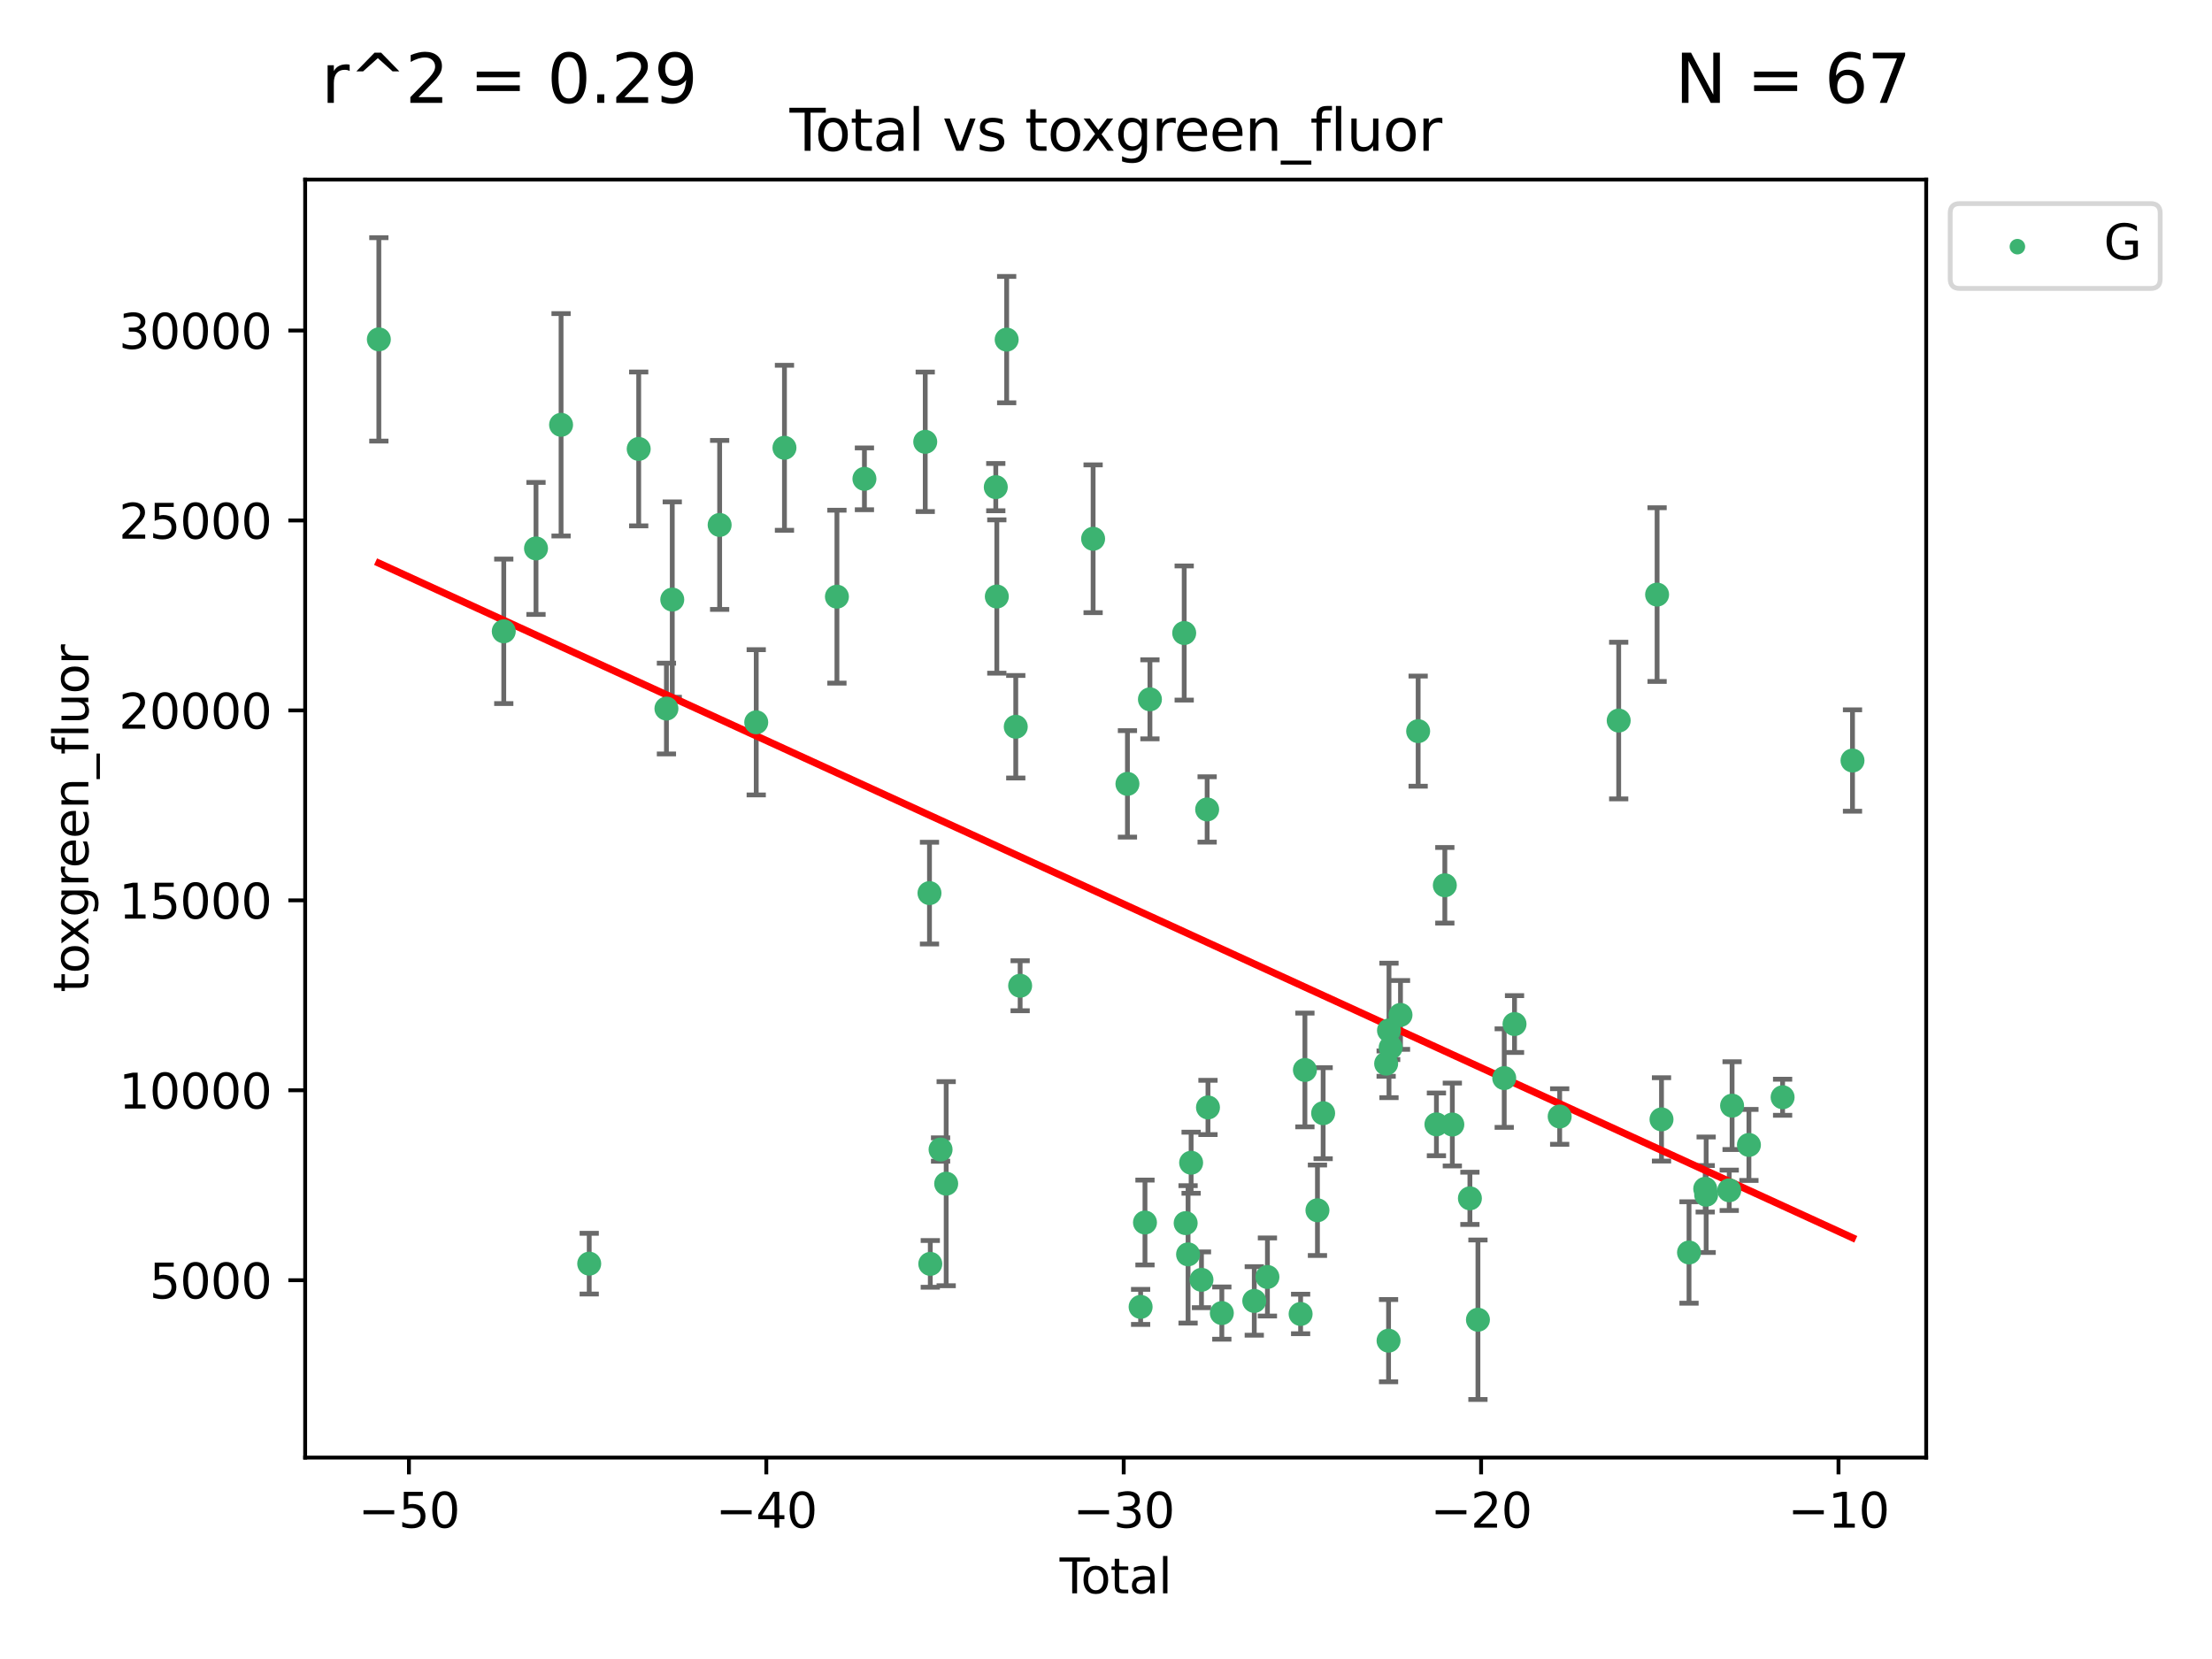 <?xml version="1.0" encoding="utf-8" standalone="no"?>
<!DOCTYPE svg PUBLIC "-//W3C//DTD SVG 1.1//EN"
  "http://www.w3.org/Graphics/SVG/1.1/DTD/svg11.dtd">
<svg xmlns:xlink="http://www.w3.org/1999/xlink" width="460.8pt" height="345.6pt" viewBox="0 0 460.8 345.6" xmlns="http://www.w3.org/2000/svg" version="1.1">
 <defs>
  <style type="text/css">*{stroke-linejoin: round; stroke-linecap: butt}</style>
 </defs>
 <g id="figure_1">
  <g id="patch_1">
   <path d="M 0 345.6 
L 460.8 345.6 
L 460.8 0 
L 0 0 
z
" style="fill: #ffffff"/>
  </g>
  <g id="axes_1">
   <g id="patch_2">
    <path d="M 63.571 303.64 
L 401.26 303.64 
L 401.26 37.411 
L 63.571 37.411 
z
" style="fill: #ffffff"/>
   </g>
   <g id="PathCollection_1">
    <defs>
     <path id="m5da77d4978" d="M 0 1.118 
C 0.297 1.118 0.581 1 0.791 0.791 
C 1 0.581 1.118 0.297 1.118 0 
C 1.118 -0.297 1 -0.581 0.791 -0.791 
C 0.581 -1 0.297 -1.118 0 -1.118 
C -0.297 -1.118 -0.581 -1 -0.791 -0.791 
C -1 -0.581 -1.118 -0.297 -1.118 0 
C -1.118 0.297 -1 0.581 -0.791 0.791 
C -0.581 1 -0.297 1.118 0 1.118 
z
" style="stroke: #3cb371"/>
    </defs>
    <g clip-path="url(#p98b61c3c97)">
     <use xlink:href="#m5da77d4978" x="78.921" y="70.697" style="fill: #3cb371; stroke: #3cb371"/>
     <use xlink:href="#m5da77d4978" x="104.945" y="131.515" style="fill: #3cb371; stroke: #3cb371"/>
     <use xlink:href="#m5da77d4978" x="111.661" y="114.247" style="fill: #3cb371; stroke: #3cb371"/>
     <use xlink:href="#m5da77d4978" x="116.882" y="88.495" style="fill: #3cb371; stroke: #3cb371"/>
     <use xlink:href="#m5da77d4978" x="122.745" y="263.244" style="fill: #3cb371; stroke: #3cb371"/>
     <use xlink:href="#m5da77d4978" x="133.054" y="93.519" style="fill: #3cb371; stroke: #3cb371"/>
     <use xlink:href="#m5da77d4978" x="138.83" y="147.608" style="fill: #3cb371; stroke: #3cb371"/>
     <use xlink:href="#m5da77d4978" x="140.045" y="124.902" style="fill: #3cb371; stroke: #3cb371"/>
     <use xlink:href="#m5da77d4978" x="149.915" y="109.353" style="fill: #3cb371; stroke: #3cb371"/>
     <use xlink:href="#m5da77d4978" x="157.537" y="150.469" style="fill: #3cb371; stroke: #3cb371"/>
     <use xlink:href="#m5da77d4978" x="163.418" y="93.281" style="fill: #3cb371; stroke: #3cb371"/>
     <use xlink:href="#m5da77d4978" x="174.347" y="124.296" style="fill: #3cb371; stroke: #3cb371"/>
     <use xlink:href="#m5da77d4978" x="180.076" y="99.749" style="fill: #3cb371; stroke: #3cb371"/>
     <use xlink:href="#m5da77d4978" x="192.744" y="92.039" style="fill: #3cb371; stroke: #3cb371"/>
     <use xlink:href="#m5da77d4978" x="193.629" y="186.05" style="fill: #3cb371; stroke: #3cb371"/>
     <use xlink:href="#m5da77d4978" x="193.795" y="263.288" style="fill: #3cb371; stroke: #3cb371"/>
     <use xlink:href="#m5da77d4978" x="195.937" y="239.466" style="fill: #3cb371; stroke: #3cb371"/>
     <use xlink:href="#m5da77d4978" x="197.107" y="246.582" style="fill: #3cb371; stroke: #3cb371"/>
     <use xlink:href="#m5da77d4978" x="207.44" y="101.477" style="fill: #3cb371; stroke: #3cb371"/>
     <use xlink:href="#m5da77d4978" x="207.655" y="124.265" style="fill: #3cb371; stroke: #3cb371"/>
     <use xlink:href="#m5da77d4978" x="209.708" y="70.746" style="fill: #3cb371; stroke: #3cb371"/>
     <use xlink:href="#m5da77d4978" x="211.603" y="151.397" style="fill: #3cb371; stroke: #3cb371"/>
     <use xlink:href="#m5da77d4978" x="212.514" y="205.347" style="fill: #3cb371; stroke: #3cb371"/>
     <use xlink:href="#m5da77d4978" x="227.715" y="112.237" style="fill: #3cb371; stroke: #3cb371"/>
     <use xlink:href="#m5da77d4978" x="234.867" y="163.297" style="fill: #3cb371; stroke: #3cb371"/>
     <use xlink:href="#m5da77d4978" x="237.612" y="272.248" style="fill: #3cb371; stroke: #3cb371"/>
     <use xlink:href="#m5da77d4978" x="238.521" y="254.672" style="fill: #3cb371; stroke: #3cb371"/>
     <use xlink:href="#m5da77d4978" x="239.552" y="145.683" style="fill: #3cb371; stroke: #3cb371"/>
     <use xlink:href="#m5da77d4978" x="246.69" y="131.87" style="fill: #3cb371; stroke: #3cb371"/>
     <use xlink:href="#m5da77d4978" x="246.995" y="254.801" style="fill: #3cb371; stroke: #3cb371"/>
     <use xlink:href="#m5da77d4978" x="247.498" y="261.306" style="fill: #3cb371; stroke: #3cb371"/>
     <use xlink:href="#m5da77d4978" x="248.132" y="242.216" style="fill: #3cb371; stroke: #3cb371"/>
     <use xlink:href="#m5da77d4978" x="250.289" y="266.605" style="fill: #3cb371; stroke: #3cb371"/>
     <use xlink:href="#m5da77d4978" x="251.47" y="168.62" style="fill: #3cb371; stroke: #3cb371"/>
     <use xlink:href="#m5da77d4978" x="251.643" y="230.701" style="fill: #3cb371; stroke: #3cb371"/>
     <use xlink:href="#m5da77d4978" x="254.53" y="273.537" style="fill: #3cb371; stroke: #3cb371"/>
     <use xlink:href="#m5da77d4978" x="261.288" y="271.005" style="fill: #3cb371; stroke: #3cb371"/>
     <use xlink:href="#m5da77d4978" x="264.028" y="266.018" style="fill: #3cb371; stroke: #3cb371"/>
     <use xlink:href="#m5da77d4978" x="270.942" y="273.724" style="fill: #3cb371; stroke: #3cb371"/>
     <use xlink:href="#m5da77d4978" x="271.837" y="222.895" style="fill: #3cb371; stroke: #3cb371"/>
     <use xlink:href="#m5da77d4978" x="274.449" y="252.122" style="fill: #3cb371; stroke: #3cb371"/>
     <use xlink:href="#m5da77d4978" x="275.635" y="231.899" style="fill: #3cb371; stroke: #3cb371"/>
     <use xlink:href="#m5da77d4978" x="288.761" y="221.575" style="fill: #3cb371; stroke: #3cb371"/>
     <use xlink:href="#m5da77d4978" x="289.262" y="279.285" style="fill: #3cb371; stroke: #3cb371"/>
     <use xlink:href="#m5da77d4978" x="289.352" y="214.656" style="fill: #3cb371; stroke: #3cb371"/>
     <use xlink:href="#m5da77d4978" x="289.699" y="218.227" style="fill: #3cb371; stroke: #3cb371"/>
     <use xlink:href="#m5da77d4978" x="291.75" y="211.426" style="fill: #3cb371; stroke: #3cb371"/>
     <use xlink:href="#m5da77d4978" x="295.426" y="152.313" style="fill: #3cb371; stroke: #3cb371"/>
     <use xlink:href="#m5da77d4978" x="299.234" y="234.226" style="fill: #3cb371; stroke: #3cb371"/>
     <use xlink:href="#m5da77d4978" x="300.985" y="184.424" style="fill: #3cb371; stroke: #3cb371"/>
     <use xlink:href="#m5da77d4978" x="302.548" y="234.26" style="fill: #3cb371; stroke: #3cb371"/>
     <use xlink:href="#m5da77d4978" x="306.209" y="249.634" style="fill: #3cb371; stroke: #3cb371"/>
     <use xlink:href="#m5da77d4978" x="307.883" y="274.926" style="fill: #3cb371; stroke: #3cb371"/>
     <use xlink:href="#m5da77d4978" x="313.358" y="224.588" style="fill: #3cb371; stroke: #3cb371"/>
     <use xlink:href="#m5da77d4978" x="315.504" y="213.329" style="fill: #3cb371; stroke: #3cb371"/>
     <use xlink:href="#m5da77d4978" x="324.91" y="232.59" style="fill: #3cb371; stroke: #3cb371"/>
     <use xlink:href="#m5da77d4978" x="337.204" y="150.105" style="fill: #3cb371; stroke: #3cb371"/>
     <use xlink:href="#m5da77d4978" x="345.204" y="123.865" style="fill: #3cb371; stroke: #3cb371"/>
     <use xlink:href="#m5da77d4978" x="346.122" y="233.186" style="fill: #3cb371; stroke: #3cb371"/>
     <use xlink:href="#m5da77d4978" x="351.854" y="260.916" style="fill: #3cb371; stroke: #3cb371"/>
     <use xlink:href="#m5da77d4978" x="355.23" y="247.646" style="fill: #3cb371; stroke: #3cb371"/>
     <use xlink:href="#m5da77d4978" x="355.424" y="248.886" style="fill: #3cb371; stroke: #3cb371"/>
     <use xlink:href="#m5da77d4978" x="360.232" y="247.962" style="fill: #3cb371; stroke: #3cb371"/>
     <use xlink:href="#m5da77d4978" x="360.826" y="230.326" style="fill: #3cb371; stroke: #3cb371"/>
     <use xlink:href="#m5da77d4978" x="364.333" y="238.511" style="fill: #3cb371; stroke: #3cb371"/>
     <use xlink:href="#m5da77d4978" x="371.349" y="228.579" style="fill: #3cb371; stroke: #3cb371"/>
     <use xlink:href="#m5da77d4978" x="385.911" y="158.432" style="fill: #3cb371; stroke: #3cb371"/>
    </g>
   </g>
   <g id="matplotlib.axis_1">
    <g id="xtick_1">
     <g id="line2d_1">
      <defs>
       <path id="mab366f406b" d="M 0 0 
L 0 3.5 
" style="stroke: #000000; stroke-width: 0.8"/>
      </defs>
      <g>
       <use xlink:href="#mab366f406b" x="85.187" y="303.64" style="stroke: #000000; stroke-width: 0.8"/>
      </g>
     </g>
     <g id="text_1">
      <!-- −50 -->
      <g transform="translate(74.634 318.238)scale(0.1 -0.1)">
       <defs>
        <path id="DejaVuSans-2212" d="M 678 2272 
L 4684 2272 
L 4684 1741 
L 678 1741 
L 678 2272 
z
" transform="scale(0.016)"/>
        <path id="DejaVuSans-35" d="M 691 4666 
L 3169 4666 
L 3169 4134 
L 1269 4134 
L 1269 2991 
Q 1406 3038 1543 3061 
Q 1681 3084 1819 3084 
Q 2600 3084 3056 2656 
Q 3513 2228 3513 1497 
Q 3513 744 3044 326 
Q 2575 -91 1722 -91 
Q 1428 -91 1123 -41 
Q 819 9 494 109 
L 494 744 
Q 775 591 1075 516 
Q 1375 441 1709 441 
Q 2250 441 2565 725 
Q 2881 1009 2881 1497 
Q 2881 1984 2565 2268 
Q 2250 2553 1709 2553 
Q 1456 2553 1204 2497 
Q 953 2441 691 2322 
L 691 4666 
z
" transform="scale(0.016)"/>
        <path id="DejaVuSans-30" d="M 2034 4250 
Q 1547 4250 1301 3770 
Q 1056 3291 1056 2328 
Q 1056 1369 1301 889 
Q 1547 409 2034 409 
Q 2525 409 2770 889 
Q 3016 1369 3016 2328 
Q 3016 3291 2770 3770 
Q 2525 4250 2034 4250 
z
M 2034 4750 
Q 2819 4750 3233 4129 
Q 3647 3509 3647 2328 
Q 3647 1150 3233 529 
Q 2819 -91 2034 -91 
Q 1250 -91 836 529 
Q 422 1150 422 2328 
Q 422 3509 836 4129 
Q 1250 4750 2034 4750 
z
" transform="scale(0.016)"/>
       </defs>
       <use xlink:href="#DejaVuSans-2212"/>
       <use xlink:href="#DejaVuSans-35" x="83.789"/>
       <use xlink:href="#DejaVuSans-30" x="147.412"/>
      </g>
     </g>
    </g>
    <g id="xtick_2">
     <g id="line2d_2">
      <g>
       <use xlink:href="#mab366f406b" x="159.638" y="303.64" style="stroke: #000000; stroke-width: 0.8"/>
      </g>
     </g>
     <g id="text_2">
      <!-- −40 -->
      <g transform="translate(149.086 318.238)scale(0.1 -0.1)">
       <defs>
        <path id="DejaVuSans-34" d="M 2419 4116 
L 825 1625 
L 2419 1625 
L 2419 4116 
z
M 2253 4666 
L 3047 4666 
L 3047 1625 
L 3713 1625 
L 3713 1100 
L 3047 1100 
L 3047 0 
L 2419 0 
L 2419 1100 
L 313 1100 
L 313 1709 
L 2253 4666 
z
" transform="scale(0.016)"/>
       </defs>
       <use xlink:href="#DejaVuSans-2212"/>
       <use xlink:href="#DejaVuSans-34" x="83.789"/>
       <use xlink:href="#DejaVuSans-30" x="147.412"/>
      </g>
     </g>
    </g>
    <g id="xtick_3">
     <g id="line2d_3">
      <g>
       <use xlink:href="#mab366f406b" x="234.089" y="303.64" style="stroke: #000000; stroke-width: 0.8"/>
      </g>
     </g>
     <g id="text_3">
      <!-- −30 -->
      <g transform="translate(223.537 318.238)scale(0.1 -0.1)">
       <defs>
        <path id="DejaVuSans-33" d="M 2597 2516 
Q 3050 2419 3304 2112 
Q 3559 1806 3559 1356 
Q 3559 666 3084 287 
Q 2609 -91 1734 -91 
Q 1441 -91 1130 -33 
Q 819 25 488 141 
L 488 750 
Q 750 597 1062 519 
Q 1375 441 1716 441 
Q 2309 441 2620 675 
Q 2931 909 2931 1356 
Q 2931 1769 2642 2001 
Q 2353 2234 1838 2234 
L 1294 2234 
L 1294 2753 
L 1863 2753 
Q 2328 2753 2575 2939 
Q 2822 3125 2822 3475 
Q 2822 3834 2567 4026 
Q 2313 4219 1838 4219 
Q 1578 4219 1281 4162 
Q 984 4106 628 3988 
L 628 4550 
Q 988 4650 1302 4700 
Q 1616 4750 1894 4750 
Q 2613 4750 3031 4423 
Q 3450 4097 3450 3541 
Q 3450 3153 3228 2886 
Q 3006 2619 2597 2516 
z
" transform="scale(0.016)"/>
       </defs>
       <use xlink:href="#DejaVuSans-2212"/>
       <use xlink:href="#DejaVuSans-33" x="83.789"/>
       <use xlink:href="#DejaVuSans-30" x="147.412"/>
      </g>
     </g>
    </g>
    <g id="xtick_4">
     <g id="line2d_4">
      <g>
       <use xlink:href="#mab366f406b" x="308.541" y="303.64" style="stroke: #000000; stroke-width: 0.8"/>
      </g>
     </g>
     <g id="text_4">
      <!-- −20 -->
      <g transform="translate(297.988 318.238)scale(0.1 -0.1)">
       <defs>
        <path id="DejaVuSans-32" d="M 1228 531 
L 3431 531 
L 3431 0 
L 469 0 
L 469 531 
Q 828 903 1448 1529 
Q 2069 2156 2228 2338 
Q 2531 2678 2651 2914 
Q 2772 3150 2772 3378 
Q 2772 3750 2511 3984 
Q 2250 4219 1831 4219 
Q 1534 4219 1204 4116 
Q 875 4013 500 3803 
L 500 4441 
Q 881 4594 1212 4672 
Q 1544 4750 1819 4750 
Q 2544 4750 2975 4387 
Q 3406 4025 3406 3419 
Q 3406 3131 3298 2873 
Q 3191 2616 2906 2266 
Q 2828 2175 2409 1742 
Q 1991 1309 1228 531 
z
" transform="scale(0.016)"/>
       </defs>
       <use xlink:href="#DejaVuSans-2212"/>
       <use xlink:href="#DejaVuSans-32" x="83.789"/>
       <use xlink:href="#DejaVuSans-30" x="147.412"/>
      </g>
     </g>
    </g>
    <g id="xtick_5">
     <g id="line2d_5">
      <g>
       <use xlink:href="#mab366f406b" x="382.992" y="303.64" style="stroke: #000000; stroke-width: 0.8"/>
      </g>
     </g>
     <g id="text_5">
      <!-- −10 -->
      <g transform="translate(372.44 318.238)scale(0.1 -0.1)">
       <defs>
        <path id="DejaVuSans-31" d="M 794 531 
L 1825 531 
L 1825 4091 
L 703 3866 
L 703 4441 
L 1819 4666 
L 2450 4666 
L 2450 531 
L 3481 531 
L 3481 0 
L 794 0 
L 794 531 
z
" transform="scale(0.016)"/>
       </defs>
       <use xlink:href="#DejaVuSans-2212"/>
       <use xlink:href="#DejaVuSans-31" x="83.789"/>
       <use xlink:href="#DejaVuSans-30" x="147.412"/>
      </g>
     </g>
    </g>
    <g id="text_6">
     <!-- Total -->
     <g transform="translate(220.739 331.917)scale(0.1 -0.1)">
      <defs>
       <path id="DejaVuSans-54" d="M -19 4666 
L 3928 4666 
L 3928 4134 
L 2272 4134 
L 2272 0 
L 1638 0 
L 1638 4134 
L -19 4134 
L -19 4666 
z
" transform="scale(0.016)"/>
       <path id="DejaVuSans-6f" d="M 1959 3097 
Q 1497 3097 1228 2736 
Q 959 2375 959 1747 
Q 959 1119 1226 758 
Q 1494 397 1959 397 
Q 2419 397 2687 759 
Q 2956 1122 2956 1747 
Q 2956 2369 2687 2733 
Q 2419 3097 1959 3097 
z
M 1959 3584 
Q 2709 3584 3137 3096 
Q 3566 2609 3566 1747 
Q 3566 888 3137 398 
Q 2709 -91 1959 -91 
Q 1206 -91 779 398 
Q 353 888 353 1747 
Q 353 2609 779 3096 
Q 1206 3584 1959 3584 
z
" transform="scale(0.016)"/>
       <path id="DejaVuSans-74" d="M 1172 4494 
L 1172 3500 
L 2356 3500 
L 2356 3053 
L 1172 3053 
L 1172 1153 
Q 1172 725 1289 603 
Q 1406 481 1766 481 
L 2356 481 
L 2356 0 
L 1766 0 
Q 1100 0 847 248 
Q 594 497 594 1153 
L 594 3053 
L 172 3053 
L 172 3500 
L 594 3500 
L 594 4494 
L 1172 4494 
z
" transform="scale(0.016)"/>
       <path id="DejaVuSans-61" d="M 2194 1759 
Q 1497 1759 1228 1600 
Q 959 1441 959 1056 
Q 959 750 1161 570 
Q 1363 391 1709 391 
Q 2188 391 2477 730 
Q 2766 1069 2766 1631 
L 2766 1759 
L 2194 1759 
z
M 3341 1997 
L 3341 0 
L 2766 0 
L 2766 531 
Q 2569 213 2275 61 
Q 1981 -91 1556 -91 
Q 1019 -91 701 211 
Q 384 513 384 1019 
Q 384 1609 779 1909 
Q 1175 2209 1959 2209 
L 2766 2209 
L 2766 2266 
Q 2766 2663 2505 2880 
Q 2244 3097 1772 3097 
Q 1472 3097 1187 3025 
Q 903 2953 641 2809 
L 641 3341 
Q 956 3463 1253 3523 
Q 1550 3584 1831 3584 
Q 2591 3584 2966 3190 
Q 3341 2797 3341 1997 
z
" transform="scale(0.016)"/>
       <path id="DejaVuSans-6c" d="M 603 4863 
L 1178 4863 
L 1178 0 
L 603 0 
L 603 4863 
z
" transform="scale(0.016)"/>
      </defs>
      <use xlink:href="#DejaVuSans-54"/>
      <use xlink:href="#DejaVuSans-6f" x="44.084"/>
      <use xlink:href="#DejaVuSans-74" x="105.266"/>
      <use xlink:href="#DejaVuSans-61" x="144.475"/>
      <use xlink:href="#DejaVuSans-6c" x="205.754"/>
     </g>
    </g>
   </g>
   <g id="matplotlib.axis_2">
    <g id="ytick_1">
     <g id="line2d_6">
      <defs>
       <path id="m25556d5e25" d="M 0 0 
L -3.5 0 
" style="stroke: #000000; stroke-width: 0.8"/>
      </defs>
      <g>
       <use xlink:href="#m25556d5e25" x="63.571" y="266.693" style="stroke: #000000; stroke-width: 0.8"/>
      </g>
     </g>
     <g id="text_7">
      <!-- 5000 -->
      <g transform="translate(31.121 270.492)scale(0.1 -0.1)">
       <use xlink:href="#DejaVuSans-35"/>
       <use xlink:href="#DejaVuSans-30" x="63.623"/>
       <use xlink:href="#DejaVuSans-30" x="127.246"/>
       <use xlink:href="#DejaVuSans-30" x="190.869"/>
      </g>
     </g>
    </g>
    <g id="ytick_2">
     <g id="line2d_7">
      <g>
       <use xlink:href="#m25556d5e25" x="63.571" y="227.125" style="stroke: #000000; stroke-width: 0.8"/>
      </g>
     </g>
     <g id="text_8">
      <!-- 10000 -->
      <g transform="translate(24.759 230.924)scale(0.1 -0.1)">
       <use xlink:href="#DejaVuSans-31"/>
       <use xlink:href="#DejaVuSans-30" x="63.623"/>
       <use xlink:href="#DejaVuSans-30" x="127.246"/>
       <use xlink:href="#DejaVuSans-30" x="190.869"/>
       <use xlink:href="#DejaVuSans-30" x="254.492"/>
      </g>
     </g>
    </g>
    <g id="ytick_3">
     <g id="line2d_8">
      <g>
       <use xlink:href="#m25556d5e25" x="63.571" y="187.557" style="stroke: #000000; stroke-width: 0.8"/>
      </g>
     </g>
     <g id="text_9">
      <!-- 15000 -->
      <g transform="translate(24.759 191.356)scale(0.1 -0.1)">
       <use xlink:href="#DejaVuSans-31"/>
       <use xlink:href="#DejaVuSans-35" x="63.623"/>
       <use xlink:href="#DejaVuSans-30" x="127.246"/>
       <use xlink:href="#DejaVuSans-30" x="190.869"/>
       <use xlink:href="#DejaVuSans-30" x="254.492"/>
      </g>
     </g>
    </g>
    <g id="ytick_4">
     <g id="line2d_9">
      <g>
       <use xlink:href="#m25556d5e25" x="63.571" y="147.989" style="stroke: #000000; stroke-width: 0.8"/>
      </g>
     </g>
     <g id="text_10">
      <!-- 20000 -->
      <g transform="translate(24.759 151.788)scale(0.1 -0.1)">
       <use xlink:href="#DejaVuSans-32"/>
       <use xlink:href="#DejaVuSans-30" x="63.623"/>
       <use xlink:href="#DejaVuSans-30" x="127.246"/>
       <use xlink:href="#DejaVuSans-30" x="190.869"/>
       <use xlink:href="#DejaVuSans-30" x="254.492"/>
      </g>
     </g>
    </g>
    <g id="ytick_5">
     <g id="line2d_10">
      <g>
       <use xlink:href="#m25556d5e25" x="63.571" y="108.421" style="stroke: #000000; stroke-width: 0.8"/>
      </g>
     </g>
     <g id="text_11">
      <!-- 25000 -->
      <g transform="translate(24.759 112.22)scale(0.1 -0.1)">
       <use xlink:href="#DejaVuSans-32"/>
       <use xlink:href="#DejaVuSans-35" x="63.623"/>
       <use xlink:href="#DejaVuSans-30" x="127.246"/>
       <use xlink:href="#DejaVuSans-30" x="190.869"/>
       <use xlink:href="#DejaVuSans-30" x="254.492"/>
      </g>
     </g>
    </g>
    <g id="ytick_6">
     <g id="line2d_11">
      <g>
       <use xlink:href="#m25556d5e25" x="63.571" y="68.853" style="stroke: #000000; stroke-width: 0.8"/>
      </g>
     </g>
     <g id="text_12">
      <!-- 30000 -->
      <g transform="translate(24.759 72.652)scale(0.1 -0.1)">
       <use xlink:href="#DejaVuSans-33"/>
       <use xlink:href="#DejaVuSans-30" x="63.623"/>
       <use xlink:href="#DejaVuSans-30" x="127.246"/>
       <use xlink:href="#DejaVuSans-30" x="190.869"/>
       <use xlink:href="#DejaVuSans-30" x="254.492"/>
      </g>
     </g>
    </g>
    <g id="text_13">
     <!-- toxgreen_fluor -->
     <g transform="translate(18.401 206.72)rotate(-90)scale(0.1 -0.1)">
      <defs>
       <path id="DejaVuSans-78" d="M 3513 3500 
L 2247 1797 
L 3578 0 
L 2900 0 
L 1881 1375 
L 863 0 
L 184 0 
L 1544 1831 
L 300 3500 
L 978 3500 
L 1906 2253 
L 2834 3500 
L 3513 3500 
z
" transform="scale(0.016)"/>
       <path id="DejaVuSans-67" d="M 2906 1791 
Q 2906 2416 2648 2759 
Q 2391 3103 1925 3103 
Q 1463 3103 1205 2759 
Q 947 2416 947 1791 
Q 947 1169 1205 825 
Q 1463 481 1925 481 
Q 2391 481 2648 825 
Q 2906 1169 2906 1791 
z
M 3481 434 
Q 3481 -459 3084 -895 
Q 2688 -1331 1869 -1331 
Q 1566 -1331 1297 -1286 
Q 1028 -1241 775 -1147 
L 775 -588 
Q 1028 -725 1275 -790 
Q 1522 -856 1778 -856 
Q 2344 -856 2625 -561 
Q 2906 -266 2906 331 
L 2906 616 
Q 2728 306 2450 153 
Q 2172 0 1784 0 
Q 1141 0 747 490 
Q 353 981 353 1791 
Q 353 2603 747 3093 
Q 1141 3584 1784 3584 
Q 2172 3584 2450 3431 
Q 2728 3278 2906 2969 
L 2906 3500 
L 3481 3500 
L 3481 434 
z
" transform="scale(0.016)"/>
       <path id="DejaVuSans-72" d="M 2631 2963 
Q 2534 3019 2420 3045 
Q 2306 3072 2169 3072 
Q 1681 3072 1420 2755 
Q 1159 2438 1159 1844 
L 1159 0 
L 581 0 
L 581 3500 
L 1159 3500 
L 1159 2956 
Q 1341 3275 1631 3429 
Q 1922 3584 2338 3584 
Q 2397 3584 2469 3576 
Q 2541 3569 2628 3553 
L 2631 2963 
z
" transform="scale(0.016)"/>
       <path id="DejaVuSans-65" d="M 3597 1894 
L 3597 1613 
L 953 1613 
Q 991 1019 1311 708 
Q 1631 397 2203 397 
Q 2534 397 2845 478 
Q 3156 559 3463 722 
L 3463 178 
Q 3153 47 2828 -22 
Q 2503 -91 2169 -91 
Q 1331 -91 842 396 
Q 353 884 353 1716 
Q 353 2575 817 3079 
Q 1281 3584 2069 3584 
Q 2775 3584 3186 3129 
Q 3597 2675 3597 1894 
z
M 3022 2063 
Q 3016 2534 2758 2815 
Q 2500 3097 2075 3097 
Q 1594 3097 1305 2825 
Q 1016 2553 972 2059 
L 3022 2063 
z
" transform="scale(0.016)"/>
       <path id="DejaVuSans-6e" d="M 3513 2113 
L 3513 0 
L 2938 0 
L 2938 2094 
Q 2938 2591 2744 2837 
Q 2550 3084 2163 3084 
Q 1697 3084 1428 2787 
Q 1159 2491 1159 1978 
L 1159 0 
L 581 0 
L 581 3500 
L 1159 3500 
L 1159 2956 
Q 1366 3272 1645 3428 
Q 1925 3584 2291 3584 
Q 2894 3584 3203 3211 
Q 3513 2838 3513 2113 
z
" transform="scale(0.016)"/>
       <path id="DejaVuSans-5f" d="M 3263 -1063 
L 3263 -1509 
L -63 -1509 
L -63 -1063 
L 3263 -1063 
z
" transform="scale(0.016)"/>
       <path id="DejaVuSans-66" d="M 2375 4863 
L 2375 4384 
L 1825 4384 
Q 1516 4384 1395 4259 
Q 1275 4134 1275 3809 
L 1275 3500 
L 2222 3500 
L 2222 3053 
L 1275 3053 
L 1275 0 
L 697 0 
L 697 3053 
L 147 3053 
L 147 3500 
L 697 3500 
L 697 3744 
Q 697 4328 969 4595 
Q 1241 4863 1831 4863 
L 2375 4863 
z
" transform="scale(0.016)"/>
       <path id="DejaVuSans-75" d="M 544 1381 
L 544 3500 
L 1119 3500 
L 1119 1403 
Q 1119 906 1312 657 
Q 1506 409 1894 409 
Q 2359 409 2629 706 
Q 2900 1003 2900 1516 
L 2900 3500 
L 3475 3500 
L 3475 0 
L 2900 0 
L 2900 538 
Q 2691 219 2414 64 
Q 2138 -91 1772 -91 
Q 1169 -91 856 284 
Q 544 659 544 1381 
z
M 1991 3584 
L 1991 3584 
z
" transform="scale(0.016)"/>
      </defs>
      <use xlink:href="#DejaVuSans-74"/>
      <use xlink:href="#DejaVuSans-6f" x="39.209"/>
      <use xlink:href="#DejaVuSans-78" x="97.266"/>
      <use xlink:href="#DejaVuSans-67" x="156.445"/>
      <use xlink:href="#DejaVuSans-72" x="219.922"/>
      <use xlink:href="#DejaVuSans-65" x="258.785"/>
      <use xlink:href="#DejaVuSans-65" x="320.309"/>
      <use xlink:href="#DejaVuSans-6e" x="381.832"/>
      <use xlink:href="#DejaVuSans-5f" x="445.211"/>
      <use xlink:href="#DejaVuSans-66" x="495.211"/>
      <use xlink:href="#DejaVuSans-6c" x="530.416"/>
      <use xlink:href="#DejaVuSans-75" x="558.199"/>
      <use xlink:href="#DejaVuSans-6f" x="621.578"/>
      <use xlink:href="#DejaVuSans-72" x="682.76"/>
     </g>
    </g>
   </g>
   <g id="LineCollection_1">
    <path d="M 78.921 91.882 
L 78.921 49.513 
" clip-path="url(#p98b61c3c97)" style="fill: none; stroke: #696969"/>
    <path d="M 104.945 146.565 
L 104.945 116.466 
" clip-path="url(#p98b61c3c97)" style="fill: none; stroke: #696969"/>
    <path d="M 111.661 128.001 
L 111.661 100.493 
" clip-path="url(#p98b61c3c97)" style="fill: none; stroke: #696969"/>
    <path d="M 116.882 111.658 
L 116.882 65.332 
" clip-path="url(#p98b61c3c97)" style="fill: none; stroke: #696969"/>
    <path d="M 122.745 269.569 
L 122.745 256.919 
" clip-path="url(#p98b61c3c97)" style="fill: none; stroke: #696969"/>
    <path d="M 133.054 109.546 
L 133.054 77.492 
" clip-path="url(#p98b61c3c97)" style="fill: none; stroke: #696969"/>
    <path d="M 138.83 157.063 
L 138.83 138.153 
" clip-path="url(#p98b61c3c97)" style="fill: none; stroke: #696969"/>
    <path d="M 140.045 145.257 
L 140.045 104.548 
" clip-path="url(#p98b61c3c97)" style="fill: none; stroke: #696969"/>
    <path d="M 149.915 126.956 
L 149.915 91.751 
" clip-path="url(#p98b61c3c97)" style="fill: none; stroke: #696969"/>
    <path d="M 157.537 165.597 
L 157.537 135.341 
" clip-path="url(#p98b61c3c97)" style="fill: none; stroke: #696969"/>
    <path d="M 163.418 110.469 
L 163.418 76.093 
" clip-path="url(#p98b61c3c97)" style="fill: none; stroke: #696969"/>
    <path d="M 174.347 142.309 
L 174.347 106.282 
" clip-path="url(#p98b61c3c97)" style="fill: none; stroke: #696969"/>
    <path d="M 180.076 106.185 
L 180.076 93.313 
" clip-path="url(#p98b61c3c97)" style="fill: none; stroke: #696969"/>
    <path d="M 192.744 106.568 
L 192.744 77.509 
" clip-path="url(#p98b61c3c97)" style="fill: none; stroke: #696969"/>
    <path d="M 193.629 196.65 
L 193.629 175.45 
" clip-path="url(#p98b61c3c97)" style="fill: none; stroke: #696969"/>
    <path d="M 193.795 268.154 
L 193.795 258.423 
" clip-path="url(#p98b61c3c97)" style="fill: none; stroke: #696969"/>
    <path d="M 195.937 241.903 
L 195.937 237.028 
" clip-path="url(#p98b61c3c97)" style="fill: none; stroke: #696969"/>
    <path d="M 197.107 267.841 
L 197.107 225.323 
" clip-path="url(#p98b61c3c97)" style="fill: none; stroke: #696969"/>
    <path d="M 207.44 106.404 
L 207.44 96.549 
" clip-path="url(#p98b61c3c97)" style="fill: none; stroke: #696969"/>
    <path d="M 207.655 140.234 
L 207.655 108.295 
" clip-path="url(#p98b61c3c97)" style="fill: none; stroke: #696969"/>
    <path d="M 209.708 83.907 
L 209.708 57.586 
" clip-path="url(#p98b61c3c97)" style="fill: none; stroke: #696969"/>
    <path d="M 211.603 162.075 
L 211.603 140.718 
" clip-path="url(#p98b61c3c97)" style="fill: none; stroke: #696969"/>
    <path d="M 212.514 210.557 
L 212.514 200.138 
" clip-path="url(#p98b61c3c97)" style="fill: none; stroke: #696969"/>
    <path d="M 227.715 127.633 
L 227.715 96.841 
" clip-path="url(#p98b61c3c97)" style="fill: none; stroke: #696969"/>
    <path d="M 234.867 174.387 
L 234.867 152.207 
" clip-path="url(#p98b61c3c97)" style="fill: none; stroke: #696969"/>
    <path d="M 237.612 275.902 
L 237.612 268.594 
" clip-path="url(#p98b61c3c97)" style="fill: none; stroke: #696969"/>
    <path d="M 238.521 263.511 
L 238.521 245.832 
" clip-path="url(#p98b61c3c97)" style="fill: none; stroke: #696969"/>
    <path d="M 239.552 153.913 
L 239.552 137.454 
" clip-path="url(#p98b61c3c97)" style="fill: none; stroke: #696969"/>
    <path d="M 246.69 145.838 
L 246.69 117.901 
" clip-path="url(#p98b61c3c97)" style="fill: none; stroke: #696969"/>
    <path d="M 246.995 255.473 
L 246.995 254.128 
" clip-path="url(#p98b61c3c97)" style="fill: none; stroke: #696969"/>
    <path d="M 247.498 275.619 
L 247.498 246.993 
" clip-path="url(#p98b61c3c97)" style="fill: none; stroke: #696969"/>
    <path d="M 248.132 248.578 
L 248.132 235.854 
" clip-path="url(#p98b61c3c97)" style="fill: none; stroke: #696969"/>
    <path d="M 250.289 272.414 
L 250.289 260.795 
" clip-path="url(#p98b61c3c97)" style="fill: none; stroke: #696969"/>
    <path d="M 251.47 175.427 
L 251.47 161.813 
" clip-path="url(#p98b61c3c97)" style="fill: none; stroke: #696969"/>
    <path d="M 251.643 236.35 
L 251.643 225.052 
" clip-path="url(#p98b61c3c97)" style="fill: none; stroke: #696969"/>
    <path d="M 254.53 278.977 
L 254.53 268.098 
" clip-path="url(#p98b61c3c97)" style="fill: none; stroke: #696969"/>
    <path d="M 261.288 278.145 
L 261.288 263.865 
" clip-path="url(#p98b61c3c97)" style="fill: none; stroke: #696969"/>
    <path d="M 264.028 274.149 
L 264.028 257.888 
" clip-path="url(#p98b61c3c97)" style="fill: none; stroke: #696969"/>
    <path d="M 270.942 277.841 
L 270.942 269.608 
" clip-path="url(#p98b61c3c97)" style="fill: none; stroke: #696969"/>
    <path d="M 271.837 234.745 
L 271.837 211.045 
" clip-path="url(#p98b61c3c97)" style="fill: none; stroke: #696969"/>
    <path d="M 274.449 261.548 
L 274.449 242.697 
" clip-path="url(#p98b61c3c97)" style="fill: none; stroke: #696969"/>
    <path d="M 275.635 241.381 
L 275.635 222.417 
" clip-path="url(#p98b61c3c97)" style="fill: none; stroke: #696969"/>
    <path d="M 288.761 224.213 
L 288.761 218.937 
" clip-path="url(#p98b61c3c97)" style="fill: none; stroke: #696969"/>
    <path d="M 289.262 287.854 
L 289.262 270.717 
" clip-path="url(#p98b61c3c97)" style="fill: none; stroke: #696969"/>
    <path d="M 289.352 228.663 
L 289.352 200.649 
" clip-path="url(#p98b61c3c97)" style="fill: none; stroke: #696969"/>
    <path d="M 289.699 220.73 
L 289.699 215.723 
" clip-path="url(#p98b61c3c97)" style="fill: none; stroke: #696969"/>
    <path d="M 291.75 218.596 
L 291.75 204.256 
" clip-path="url(#p98b61c3c97)" style="fill: none; stroke: #696969"/>
    <path d="M 295.426 163.784 
L 295.426 140.842 
" clip-path="url(#p98b61c3c97)" style="fill: none; stroke: #696969"/>
    <path d="M 299.234 240.758 
L 299.234 227.693 
" clip-path="url(#p98b61c3c97)" style="fill: none; stroke: #696969"/>
    <path d="M 300.985 192.297 
L 300.985 176.551 
" clip-path="url(#p98b61c3c97)" style="fill: none; stroke: #696969"/>
    <path d="M 302.548 242.894 
L 302.548 225.626 
" clip-path="url(#p98b61c3c97)" style="fill: none; stroke: #696969"/>
    <path d="M 306.209 255.075 
L 306.209 244.193 
" clip-path="url(#p98b61c3c97)" style="fill: none; stroke: #696969"/>
    <path d="M 307.883 291.539 
L 307.883 258.313 
" clip-path="url(#p98b61c3c97)" style="fill: none; stroke: #696969"/>
    <path d="M 313.358 234.857 
L 313.358 214.32 
" clip-path="url(#p98b61c3c97)" style="fill: none; stroke: #696969"/>
    <path d="M 315.504 219.247 
L 315.504 207.41 
" clip-path="url(#p98b61c3c97)" style="fill: none; stroke: #696969"/>
    <path d="M 324.91 238.376 
L 324.91 226.803 
" clip-path="url(#p98b61c3c97)" style="fill: none; stroke: #696969"/>
    <path d="M 337.204 166.419 
L 337.204 133.792 
" clip-path="url(#p98b61c3c97)" style="fill: none; stroke: #696969"/>
    <path d="M 345.204 141.959 
L 345.204 105.771 
" clip-path="url(#p98b61c3c97)" style="fill: none; stroke: #696969"/>
    <path d="M 346.122 241.867 
L 346.122 224.504 
" clip-path="url(#p98b61c3c97)" style="fill: none; stroke: #696969"/>
    <path d="M 351.854 271.48 
L 351.854 250.353 
" clip-path="url(#p98b61c3c97)" style="fill: none; stroke: #696969"/>
    <path d="M 355.23 252.489 
L 355.23 242.802 
" clip-path="url(#p98b61c3c97)" style="fill: none; stroke: #696969"/>
    <path d="M 355.424 260.915 
L 355.424 236.858 
" clip-path="url(#p98b61c3c97)" style="fill: none; stroke: #696969"/>
    <path d="M 360.232 252.169 
L 360.232 243.756 
" clip-path="url(#p98b61c3c97)" style="fill: none; stroke: #696969"/>
    <path d="M 360.826 239.469 
L 360.826 221.182 
" clip-path="url(#p98b61c3c97)" style="fill: none; stroke: #696969"/>
    <path d="M 364.333 245.908 
L 364.333 231.114 
" clip-path="url(#p98b61c3c97)" style="fill: none; stroke: #696969"/>
    <path d="M 371.349 232.339 
L 371.349 224.819 
" clip-path="url(#p98b61c3c97)" style="fill: none; stroke: #696969"/>
    <path d="M 385.911 168.993 
L 385.911 147.871 
" clip-path="url(#p98b61c3c97)" style="fill: none; stroke: #696969"/>
   </g>
   <g id="line2d_12">
    <defs>
     <path id="md9eb4aa647" d="M 2 0 
L -2 -0 
" style="stroke: #696969"/>
    </defs>
    <g clip-path="url(#p98b61c3c97)">
     <use xlink:href="#md9eb4aa647" x="78.921" y="91.882" style="fill: #696969; stroke: #696969"/>
     <use xlink:href="#md9eb4aa647" x="104.945" y="146.565" style="fill: #696969; stroke: #696969"/>
     <use xlink:href="#md9eb4aa647" x="111.661" y="128.001" style="fill: #696969; stroke: #696969"/>
     <use xlink:href="#md9eb4aa647" x="116.882" y="111.658" style="fill: #696969; stroke: #696969"/>
     <use xlink:href="#md9eb4aa647" x="122.745" y="269.569" style="fill: #696969; stroke: #696969"/>
     <use xlink:href="#md9eb4aa647" x="133.054" y="109.546" style="fill: #696969; stroke: #696969"/>
     <use xlink:href="#md9eb4aa647" x="138.83" y="157.063" style="fill: #696969; stroke: #696969"/>
     <use xlink:href="#md9eb4aa647" x="140.045" y="145.257" style="fill: #696969; stroke: #696969"/>
     <use xlink:href="#md9eb4aa647" x="149.915" y="126.956" style="fill: #696969; stroke: #696969"/>
     <use xlink:href="#md9eb4aa647" x="157.537" y="165.597" style="fill: #696969; stroke: #696969"/>
     <use xlink:href="#md9eb4aa647" x="163.418" y="110.469" style="fill: #696969; stroke: #696969"/>
     <use xlink:href="#md9eb4aa647" x="174.347" y="142.309" style="fill: #696969; stroke: #696969"/>
     <use xlink:href="#md9eb4aa647" x="180.076" y="106.185" style="fill: #696969; stroke: #696969"/>
     <use xlink:href="#md9eb4aa647" x="192.744" y="106.568" style="fill: #696969; stroke: #696969"/>
     <use xlink:href="#md9eb4aa647" x="193.629" y="196.65" style="fill: #696969; stroke: #696969"/>
     <use xlink:href="#md9eb4aa647" x="193.795" y="268.154" style="fill: #696969; stroke: #696969"/>
     <use xlink:href="#md9eb4aa647" x="195.937" y="241.903" style="fill: #696969; stroke: #696969"/>
     <use xlink:href="#md9eb4aa647" x="197.107" y="267.841" style="fill: #696969; stroke: #696969"/>
     <use xlink:href="#md9eb4aa647" x="207.44" y="106.404" style="fill: #696969; stroke: #696969"/>
     <use xlink:href="#md9eb4aa647" x="207.655" y="140.234" style="fill: #696969; stroke: #696969"/>
     <use xlink:href="#md9eb4aa647" x="209.708" y="83.907" style="fill: #696969; stroke: #696969"/>
     <use xlink:href="#md9eb4aa647" x="211.603" y="162.075" style="fill: #696969; stroke: #696969"/>
     <use xlink:href="#md9eb4aa647" x="212.514" y="210.557" style="fill: #696969; stroke: #696969"/>
     <use xlink:href="#md9eb4aa647" x="227.715" y="127.633" style="fill: #696969; stroke: #696969"/>
     <use xlink:href="#md9eb4aa647" x="234.867" y="174.387" style="fill: #696969; stroke: #696969"/>
     <use xlink:href="#md9eb4aa647" x="237.612" y="275.902" style="fill: #696969; stroke: #696969"/>
     <use xlink:href="#md9eb4aa647" x="238.521" y="263.511" style="fill: #696969; stroke: #696969"/>
     <use xlink:href="#md9eb4aa647" x="239.552" y="153.913" style="fill: #696969; stroke: #696969"/>
     <use xlink:href="#md9eb4aa647" x="246.69" y="145.838" style="fill: #696969; stroke: #696969"/>
     <use xlink:href="#md9eb4aa647" x="246.995" y="255.473" style="fill: #696969; stroke: #696969"/>
     <use xlink:href="#md9eb4aa647" x="247.498" y="275.619" style="fill: #696969; stroke: #696969"/>
     <use xlink:href="#md9eb4aa647" x="248.132" y="248.578" style="fill: #696969; stroke: #696969"/>
     <use xlink:href="#md9eb4aa647" x="250.289" y="272.414" style="fill: #696969; stroke: #696969"/>
     <use xlink:href="#md9eb4aa647" x="251.47" y="175.427" style="fill: #696969; stroke: #696969"/>
     <use xlink:href="#md9eb4aa647" x="251.643" y="236.35" style="fill: #696969; stroke: #696969"/>
     <use xlink:href="#md9eb4aa647" x="254.53" y="278.977" style="fill: #696969; stroke: #696969"/>
     <use xlink:href="#md9eb4aa647" x="261.288" y="278.145" style="fill: #696969; stroke: #696969"/>
     <use xlink:href="#md9eb4aa647" x="264.028" y="274.149" style="fill: #696969; stroke: #696969"/>
     <use xlink:href="#md9eb4aa647" x="270.942" y="277.841" style="fill: #696969; stroke: #696969"/>
     <use xlink:href="#md9eb4aa647" x="271.837" y="234.745" style="fill: #696969; stroke: #696969"/>
     <use xlink:href="#md9eb4aa647" x="274.449" y="261.548" style="fill: #696969; stroke: #696969"/>
     <use xlink:href="#md9eb4aa647" x="275.635" y="241.381" style="fill: #696969; stroke: #696969"/>
     <use xlink:href="#md9eb4aa647" x="288.761" y="224.213" style="fill: #696969; stroke: #696969"/>
     <use xlink:href="#md9eb4aa647" x="289.262" y="287.854" style="fill: #696969; stroke: #696969"/>
     <use xlink:href="#md9eb4aa647" x="289.352" y="228.663" style="fill: #696969; stroke: #696969"/>
     <use xlink:href="#md9eb4aa647" x="289.699" y="220.73" style="fill: #696969; stroke: #696969"/>
     <use xlink:href="#md9eb4aa647" x="291.75" y="218.596" style="fill: #696969; stroke: #696969"/>
     <use xlink:href="#md9eb4aa647" x="295.426" y="163.784" style="fill: #696969; stroke: #696969"/>
     <use xlink:href="#md9eb4aa647" x="299.234" y="240.758" style="fill: #696969; stroke: #696969"/>
     <use xlink:href="#md9eb4aa647" x="300.985" y="192.297" style="fill: #696969; stroke: #696969"/>
     <use xlink:href="#md9eb4aa647" x="302.548" y="242.894" style="fill: #696969; stroke: #696969"/>
     <use xlink:href="#md9eb4aa647" x="306.209" y="255.075" style="fill: #696969; stroke: #696969"/>
     <use xlink:href="#md9eb4aa647" x="307.883" y="291.539" style="fill: #696969; stroke: #696969"/>
     <use xlink:href="#md9eb4aa647" x="313.358" y="234.857" style="fill: #696969; stroke: #696969"/>
     <use xlink:href="#md9eb4aa647" x="315.504" y="219.247" style="fill: #696969; stroke: #696969"/>
     <use xlink:href="#md9eb4aa647" x="324.91" y="238.376" style="fill: #696969; stroke: #696969"/>
     <use xlink:href="#md9eb4aa647" x="337.204" y="166.419" style="fill: #696969; stroke: #696969"/>
     <use xlink:href="#md9eb4aa647" x="345.204" y="141.959" style="fill: #696969; stroke: #696969"/>
     <use xlink:href="#md9eb4aa647" x="346.122" y="241.867" style="fill: #696969; stroke: #696969"/>
     <use xlink:href="#md9eb4aa647" x="351.854" y="271.48" style="fill: #696969; stroke: #696969"/>
     <use xlink:href="#md9eb4aa647" x="355.23" y="252.489" style="fill: #696969; stroke: #696969"/>
     <use xlink:href="#md9eb4aa647" x="355.424" y="260.915" style="fill: #696969; stroke: #696969"/>
     <use xlink:href="#md9eb4aa647" x="360.232" y="252.169" style="fill: #696969; stroke: #696969"/>
     <use xlink:href="#md9eb4aa647" x="360.826" y="239.469" style="fill: #696969; stroke: #696969"/>
     <use xlink:href="#md9eb4aa647" x="364.333" y="245.908" style="fill: #696969; stroke: #696969"/>
     <use xlink:href="#md9eb4aa647" x="371.349" y="232.339" style="fill: #696969; stroke: #696969"/>
     <use xlink:href="#md9eb4aa647" x="385.911" y="168.993" style="fill: #696969; stroke: #696969"/>
    </g>
   </g>
   <g id="line2d_13">
    <g clip-path="url(#p98b61c3c97)">
     <use xlink:href="#md9eb4aa647" x="78.921" y="49.513" style="fill: #696969; stroke: #696969"/>
     <use xlink:href="#md9eb4aa647" x="104.945" y="116.466" style="fill: #696969; stroke: #696969"/>
     <use xlink:href="#md9eb4aa647" x="111.661" y="100.493" style="fill: #696969; stroke: #696969"/>
     <use xlink:href="#md9eb4aa647" x="116.882" y="65.332" style="fill: #696969; stroke: #696969"/>
     <use xlink:href="#md9eb4aa647" x="122.745" y="256.919" style="fill: #696969; stroke: #696969"/>
     <use xlink:href="#md9eb4aa647" x="133.054" y="77.492" style="fill: #696969; stroke: #696969"/>
     <use xlink:href="#md9eb4aa647" x="138.83" y="138.153" style="fill: #696969; stroke: #696969"/>
     <use xlink:href="#md9eb4aa647" x="140.045" y="104.548" style="fill: #696969; stroke: #696969"/>
     <use xlink:href="#md9eb4aa647" x="149.915" y="91.751" style="fill: #696969; stroke: #696969"/>
     <use xlink:href="#md9eb4aa647" x="157.537" y="135.341" style="fill: #696969; stroke: #696969"/>
     <use xlink:href="#md9eb4aa647" x="163.418" y="76.093" style="fill: #696969; stroke: #696969"/>
     <use xlink:href="#md9eb4aa647" x="174.347" y="106.282" style="fill: #696969; stroke: #696969"/>
     <use xlink:href="#md9eb4aa647" x="180.076" y="93.313" style="fill: #696969; stroke: #696969"/>
     <use xlink:href="#md9eb4aa647" x="192.744" y="77.509" style="fill: #696969; stroke: #696969"/>
     <use xlink:href="#md9eb4aa647" x="193.629" y="175.45" style="fill: #696969; stroke: #696969"/>
     <use xlink:href="#md9eb4aa647" x="193.795" y="258.423" style="fill: #696969; stroke: #696969"/>
     <use xlink:href="#md9eb4aa647" x="195.937" y="237.028" style="fill: #696969; stroke: #696969"/>
     <use xlink:href="#md9eb4aa647" x="197.107" y="225.323" style="fill: #696969; stroke: #696969"/>
     <use xlink:href="#md9eb4aa647" x="207.44" y="96.549" style="fill: #696969; stroke: #696969"/>
     <use xlink:href="#md9eb4aa647" x="207.655" y="108.295" style="fill: #696969; stroke: #696969"/>
     <use xlink:href="#md9eb4aa647" x="209.708" y="57.586" style="fill: #696969; stroke: #696969"/>
     <use xlink:href="#md9eb4aa647" x="211.603" y="140.718" style="fill: #696969; stroke: #696969"/>
     <use xlink:href="#md9eb4aa647" x="212.514" y="200.138" style="fill: #696969; stroke: #696969"/>
     <use xlink:href="#md9eb4aa647" x="227.715" y="96.841" style="fill: #696969; stroke: #696969"/>
     <use xlink:href="#md9eb4aa647" x="234.867" y="152.207" style="fill: #696969; stroke: #696969"/>
     <use xlink:href="#md9eb4aa647" x="237.612" y="268.594" style="fill: #696969; stroke: #696969"/>
     <use xlink:href="#md9eb4aa647" x="238.521" y="245.832" style="fill: #696969; stroke: #696969"/>
     <use xlink:href="#md9eb4aa647" x="239.552" y="137.454" style="fill: #696969; stroke: #696969"/>
     <use xlink:href="#md9eb4aa647" x="246.69" y="117.901" style="fill: #696969; stroke: #696969"/>
     <use xlink:href="#md9eb4aa647" x="246.995" y="254.128" style="fill: #696969; stroke: #696969"/>
     <use xlink:href="#md9eb4aa647" x="247.498" y="246.993" style="fill: #696969; stroke: #696969"/>
     <use xlink:href="#md9eb4aa647" x="248.132" y="235.854" style="fill: #696969; stroke: #696969"/>
     <use xlink:href="#md9eb4aa647" x="250.289" y="260.795" style="fill: #696969; stroke: #696969"/>
     <use xlink:href="#md9eb4aa647" x="251.47" y="161.813" style="fill: #696969; stroke: #696969"/>
     <use xlink:href="#md9eb4aa647" x="251.643" y="225.052" style="fill: #696969; stroke: #696969"/>
     <use xlink:href="#md9eb4aa647" x="254.53" y="268.098" style="fill: #696969; stroke: #696969"/>
     <use xlink:href="#md9eb4aa647" x="261.288" y="263.865" style="fill: #696969; stroke: #696969"/>
     <use xlink:href="#md9eb4aa647" x="264.028" y="257.888" style="fill: #696969; stroke: #696969"/>
     <use xlink:href="#md9eb4aa647" x="270.942" y="269.608" style="fill: #696969; stroke: #696969"/>
     <use xlink:href="#md9eb4aa647" x="271.837" y="211.045" style="fill: #696969; stroke: #696969"/>
     <use xlink:href="#md9eb4aa647" x="274.449" y="242.697" style="fill: #696969; stroke: #696969"/>
     <use xlink:href="#md9eb4aa647" x="275.635" y="222.417" style="fill: #696969; stroke: #696969"/>
     <use xlink:href="#md9eb4aa647" x="288.761" y="218.937" style="fill: #696969; stroke: #696969"/>
     <use xlink:href="#md9eb4aa647" x="289.262" y="270.717" style="fill: #696969; stroke: #696969"/>
     <use xlink:href="#md9eb4aa647" x="289.352" y="200.649" style="fill: #696969; stroke: #696969"/>
     <use xlink:href="#md9eb4aa647" x="289.699" y="215.723" style="fill: #696969; stroke: #696969"/>
     <use xlink:href="#md9eb4aa647" x="291.75" y="204.256" style="fill: #696969; stroke: #696969"/>
     <use xlink:href="#md9eb4aa647" x="295.426" y="140.842" style="fill: #696969; stroke: #696969"/>
     <use xlink:href="#md9eb4aa647" x="299.234" y="227.693" style="fill: #696969; stroke: #696969"/>
     <use xlink:href="#md9eb4aa647" x="300.985" y="176.551" style="fill: #696969; stroke: #696969"/>
     <use xlink:href="#md9eb4aa647" x="302.548" y="225.626" style="fill: #696969; stroke: #696969"/>
     <use xlink:href="#md9eb4aa647" x="306.209" y="244.193" style="fill: #696969; stroke: #696969"/>
     <use xlink:href="#md9eb4aa647" x="307.883" y="258.313" style="fill: #696969; stroke: #696969"/>
     <use xlink:href="#md9eb4aa647" x="313.358" y="214.32" style="fill: #696969; stroke: #696969"/>
     <use xlink:href="#md9eb4aa647" x="315.504" y="207.41" style="fill: #696969; stroke: #696969"/>
     <use xlink:href="#md9eb4aa647" x="324.91" y="226.803" style="fill: #696969; stroke: #696969"/>
     <use xlink:href="#md9eb4aa647" x="337.204" y="133.792" style="fill: #696969; stroke: #696969"/>
     <use xlink:href="#md9eb4aa647" x="345.204" y="105.771" style="fill: #696969; stroke: #696969"/>
     <use xlink:href="#md9eb4aa647" x="346.122" y="224.504" style="fill: #696969; stroke: #696969"/>
     <use xlink:href="#md9eb4aa647" x="351.854" y="250.353" style="fill: #696969; stroke: #696969"/>
     <use xlink:href="#md9eb4aa647" x="355.23" y="242.802" style="fill: #696969; stroke: #696969"/>
     <use xlink:href="#md9eb4aa647" x="355.424" y="236.858" style="fill: #696969; stroke: #696969"/>
     <use xlink:href="#md9eb4aa647" x="360.232" y="243.756" style="fill: #696969; stroke: #696969"/>
     <use xlink:href="#md9eb4aa647" x="360.826" y="221.182" style="fill: #696969; stroke: #696969"/>
     <use xlink:href="#md9eb4aa647" x="364.333" y="231.114" style="fill: #696969; stroke: #696969"/>
     <use xlink:href="#md9eb4aa647" x="371.349" y="224.819" style="fill: #696969; stroke: #696969"/>
     <use xlink:href="#md9eb4aa647" x="385.911" y="147.871" style="fill: #696969; stroke: #696969"/>
    </g>
   </g>
   <g id="line2d_14">
    <path d="M 78.921 117.312 
L 104.945 129.226 
L 111.661 132.301 
L 116.882 134.691 
L 122.745 137.375 
L 133.054 142.095 
L 138.83 144.739 
L 140.045 145.295 
L 149.915 149.814 
L 157.537 153.303 
L 163.418 155.995 
L 174.347 160.999 
L 180.076 163.622 
L 192.744 169.421 
L 193.629 169.826 
L 193.795 169.902 
L 195.937 170.883 
L 197.107 171.418 
L 207.44 176.149 
L 207.655 176.248 
L 209.708 177.187 
L 211.603 178.055 
L 212.514 178.472 
L 227.715 185.431 
L 234.867 188.705 
L 237.612 189.962 
L 238.521 190.378 
L 239.552 190.85 
L 246.69 194.118 
L 246.995 194.257 
L 247.498 194.488 
L 248.132 194.778 
L 250.289 195.765 
L 251.47 196.306 
L 251.643 196.385 
L 254.53 197.707 
L 261.288 200.801 
L 264.028 202.055 
L 270.942 205.22 
L 271.837 205.63 
L 274.449 206.826 
L 275.635 207.369 
L 288.761 213.378 
L 289.262 213.607 
L 289.352 213.649 
L 289.699 213.807 
L 291.75 214.746 
L 295.426 216.429 
L 299.234 218.173 
L 300.985 218.974 
L 302.548 219.69 
L 306.209 221.366 
L 307.883 222.132 
L 313.358 224.639 
L 315.504 225.621 
L 324.91 229.927 
L 337.204 235.555 
L 345.204 239.218 
L 346.122 239.638 
L 351.854 242.263 
L 355.23 243.808 
L 355.424 243.897 
L 360.232 246.098 
L 360.826 246.37 
L 364.333 247.975 
L 371.349 251.187 
L 385.911 257.854 
" clip-path="url(#p98b61c3c97)" style="fill: none; stroke: #ff0000; stroke-width: 1.5; stroke-linecap: square"/>
   </g>
   <g id="line2d_15">
    <defs>
     <path id="m59d7f3ff04" d="M 0 2 
C 0.53 2 1.039 1.789 1.414 1.414 
C 1.789 1.039 2 0.53 2 0 
C 2 -0.53 1.789 -1.039 1.414 -1.414 
C 1.039 -1.789 0.53 -2 0 -2 
C -0.53 -2 -1.039 -1.789 -1.414 -1.414 
C -1.789 -1.039 -2 -0.53 -2 0 
C -2 0.53 -1.789 1.039 -1.414 1.414 
C -1.039 1.789 -0.53 2 0 2 
z
" style="stroke: #3cb371"/>
    </defs>
    <g clip-path="url(#p98b61c3c97)">
     <use xlink:href="#m59d7f3ff04" x="78.921" y="70.697" style="fill: #3cb371; stroke: #3cb371"/>
     <use xlink:href="#m59d7f3ff04" x="104.945" y="131.515" style="fill: #3cb371; stroke: #3cb371"/>
     <use xlink:href="#m59d7f3ff04" x="111.661" y="114.247" style="fill: #3cb371; stroke: #3cb371"/>
     <use xlink:href="#m59d7f3ff04" x="116.882" y="88.495" style="fill: #3cb371; stroke: #3cb371"/>
     <use xlink:href="#m59d7f3ff04" x="122.745" y="263.244" style="fill: #3cb371; stroke: #3cb371"/>
     <use xlink:href="#m59d7f3ff04" x="133.054" y="93.519" style="fill: #3cb371; stroke: #3cb371"/>
     <use xlink:href="#m59d7f3ff04" x="138.83" y="147.608" style="fill: #3cb371; stroke: #3cb371"/>
     <use xlink:href="#m59d7f3ff04" x="140.045" y="124.902" style="fill: #3cb371; stroke: #3cb371"/>
     <use xlink:href="#m59d7f3ff04" x="149.915" y="109.353" style="fill: #3cb371; stroke: #3cb371"/>
     <use xlink:href="#m59d7f3ff04" x="157.537" y="150.469" style="fill: #3cb371; stroke: #3cb371"/>
     <use xlink:href="#m59d7f3ff04" x="163.418" y="93.281" style="fill: #3cb371; stroke: #3cb371"/>
     <use xlink:href="#m59d7f3ff04" x="174.347" y="124.296" style="fill: #3cb371; stroke: #3cb371"/>
     <use xlink:href="#m59d7f3ff04" x="180.076" y="99.749" style="fill: #3cb371; stroke: #3cb371"/>
     <use xlink:href="#m59d7f3ff04" x="192.744" y="92.039" style="fill: #3cb371; stroke: #3cb371"/>
     <use xlink:href="#m59d7f3ff04" x="193.629" y="186.05" style="fill: #3cb371; stroke: #3cb371"/>
     <use xlink:href="#m59d7f3ff04" x="193.795" y="263.288" style="fill: #3cb371; stroke: #3cb371"/>
     <use xlink:href="#m59d7f3ff04" x="195.937" y="239.466" style="fill: #3cb371; stroke: #3cb371"/>
     <use xlink:href="#m59d7f3ff04" x="197.107" y="246.582" style="fill: #3cb371; stroke: #3cb371"/>
     <use xlink:href="#m59d7f3ff04" x="207.44" y="101.477" style="fill: #3cb371; stroke: #3cb371"/>
     <use xlink:href="#m59d7f3ff04" x="207.655" y="124.265" style="fill: #3cb371; stroke: #3cb371"/>
     <use xlink:href="#m59d7f3ff04" x="209.708" y="70.746" style="fill: #3cb371; stroke: #3cb371"/>
     <use xlink:href="#m59d7f3ff04" x="211.603" y="151.397" style="fill: #3cb371; stroke: #3cb371"/>
     <use xlink:href="#m59d7f3ff04" x="212.514" y="205.347" style="fill: #3cb371; stroke: #3cb371"/>
     <use xlink:href="#m59d7f3ff04" x="227.715" y="112.237" style="fill: #3cb371; stroke: #3cb371"/>
     <use xlink:href="#m59d7f3ff04" x="234.867" y="163.297" style="fill: #3cb371; stroke: #3cb371"/>
     <use xlink:href="#m59d7f3ff04" x="237.612" y="272.248" style="fill: #3cb371; stroke: #3cb371"/>
     <use xlink:href="#m59d7f3ff04" x="238.521" y="254.672" style="fill: #3cb371; stroke: #3cb371"/>
     <use xlink:href="#m59d7f3ff04" x="239.552" y="145.683" style="fill: #3cb371; stroke: #3cb371"/>
     <use xlink:href="#m59d7f3ff04" x="246.69" y="131.87" style="fill: #3cb371; stroke: #3cb371"/>
     <use xlink:href="#m59d7f3ff04" x="246.995" y="254.801" style="fill: #3cb371; stroke: #3cb371"/>
     <use xlink:href="#m59d7f3ff04" x="247.498" y="261.306" style="fill: #3cb371; stroke: #3cb371"/>
     <use xlink:href="#m59d7f3ff04" x="248.132" y="242.216" style="fill: #3cb371; stroke: #3cb371"/>
     <use xlink:href="#m59d7f3ff04" x="250.289" y="266.605" style="fill: #3cb371; stroke: #3cb371"/>
     <use xlink:href="#m59d7f3ff04" x="251.47" y="168.62" style="fill: #3cb371; stroke: #3cb371"/>
     <use xlink:href="#m59d7f3ff04" x="251.643" y="230.701" style="fill: #3cb371; stroke: #3cb371"/>
     <use xlink:href="#m59d7f3ff04" x="254.53" y="273.537" style="fill: #3cb371; stroke: #3cb371"/>
     <use xlink:href="#m59d7f3ff04" x="261.288" y="271.005" style="fill: #3cb371; stroke: #3cb371"/>
     <use xlink:href="#m59d7f3ff04" x="264.028" y="266.018" style="fill: #3cb371; stroke: #3cb371"/>
     <use xlink:href="#m59d7f3ff04" x="270.942" y="273.724" style="fill: #3cb371; stroke: #3cb371"/>
     <use xlink:href="#m59d7f3ff04" x="271.837" y="222.895" style="fill: #3cb371; stroke: #3cb371"/>
     <use xlink:href="#m59d7f3ff04" x="274.449" y="252.122" style="fill: #3cb371; stroke: #3cb371"/>
     <use xlink:href="#m59d7f3ff04" x="275.635" y="231.899" style="fill: #3cb371; stroke: #3cb371"/>
     <use xlink:href="#m59d7f3ff04" x="288.761" y="221.575" style="fill: #3cb371; stroke: #3cb371"/>
     <use xlink:href="#m59d7f3ff04" x="289.262" y="279.285" style="fill: #3cb371; stroke: #3cb371"/>
     <use xlink:href="#m59d7f3ff04" x="289.352" y="214.656" style="fill: #3cb371; stroke: #3cb371"/>
     <use xlink:href="#m59d7f3ff04" x="289.699" y="218.227" style="fill: #3cb371; stroke: #3cb371"/>
     <use xlink:href="#m59d7f3ff04" x="291.75" y="211.426" style="fill: #3cb371; stroke: #3cb371"/>
     <use xlink:href="#m59d7f3ff04" x="295.426" y="152.313" style="fill: #3cb371; stroke: #3cb371"/>
     <use xlink:href="#m59d7f3ff04" x="299.234" y="234.226" style="fill: #3cb371; stroke: #3cb371"/>
     <use xlink:href="#m59d7f3ff04" x="300.985" y="184.424" style="fill: #3cb371; stroke: #3cb371"/>
     <use xlink:href="#m59d7f3ff04" x="302.548" y="234.26" style="fill: #3cb371; stroke: #3cb371"/>
     <use xlink:href="#m59d7f3ff04" x="306.209" y="249.634" style="fill: #3cb371; stroke: #3cb371"/>
     <use xlink:href="#m59d7f3ff04" x="307.883" y="274.926" style="fill: #3cb371; stroke: #3cb371"/>
     <use xlink:href="#m59d7f3ff04" x="313.358" y="224.588" style="fill: #3cb371; stroke: #3cb371"/>
     <use xlink:href="#m59d7f3ff04" x="315.504" y="213.329" style="fill: #3cb371; stroke: #3cb371"/>
     <use xlink:href="#m59d7f3ff04" x="324.91" y="232.59" style="fill: #3cb371; stroke: #3cb371"/>
     <use xlink:href="#m59d7f3ff04" x="337.204" y="150.105" style="fill: #3cb371; stroke: #3cb371"/>
     <use xlink:href="#m59d7f3ff04" x="345.204" y="123.865" style="fill: #3cb371; stroke: #3cb371"/>
     <use xlink:href="#m59d7f3ff04" x="346.122" y="233.186" style="fill: #3cb371; stroke: #3cb371"/>
     <use xlink:href="#m59d7f3ff04" x="351.854" y="260.916" style="fill: #3cb371; stroke: #3cb371"/>
     <use xlink:href="#m59d7f3ff04" x="355.23" y="247.646" style="fill: #3cb371; stroke: #3cb371"/>
     <use xlink:href="#m59d7f3ff04" x="355.424" y="248.886" style="fill: #3cb371; stroke: #3cb371"/>
     <use xlink:href="#m59d7f3ff04" x="360.232" y="247.962" style="fill: #3cb371; stroke: #3cb371"/>
     <use xlink:href="#m59d7f3ff04" x="360.826" y="230.326" style="fill: #3cb371; stroke: #3cb371"/>
     <use xlink:href="#m59d7f3ff04" x="364.333" y="238.511" style="fill: #3cb371; stroke: #3cb371"/>
     <use xlink:href="#m59d7f3ff04" x="371.349" y="228.579" style="fill: #3cb371; stroke: #3cb371"/>
     <use xlink:href="#m59d7f3ff04" x="385.911" y="158.432" style="fill: #3cb371; stroke: #3cb371"/>
    </g>
   </g>
   <g id="patch_3">
    <path d="M 63.571 303.64 
L 63.571 37.411 
" style="fill: none; stroke: #000000; stroke-width: 0.8; stroke-linejoin: miter; stroke-linecap: square"/>
   </g>
   <g id="patch_4">
    <path d="M 401.26 303.64 
L 401.26 37.411 
" style="fill: none; stroke: #000000; stroke-width: 0.8; stroke-linejoin: miter; stroke-linecap: square"/>
   </g>
   <g id="patch_5">
    <path d="M 63.571 303.64 
L 401.26 303.64 
" style="fill: none; stroke: #000000; stroke-width: 0.8; stroke-linejoin: miter; stroke-linecap: square"/>
   </g>
   <g id="patch_6">
    <path d="M 63.571 37.411 
L 401.26 37.411 
" style="fill: none; stroke: #000000; stroke-width: 0.8; stroke-linejoin: miter; stroke-linecap: square"/>
   </g>
   <g id="text_14">
    <!-- N = 67 -->
    <g transform="translate(348.964 21.426)scale(0.14 -0.14)">
     <defs>
      <path id="DejaVuSans-4e" d="M 628 4666 
L 1478 4666 
L 3547 763 
L 3547 4666 
L 4159 4666 
L 4159 0 
L 3309 0 
L 1241 3903 
L 1241 0 
L 628 0 
L 628 4666 
z
" transform="scale(0.016)"/>
      <path id="DejaVuSans-20" transform="scale(0.016)"/>
      <path id="DejaVuSans-3d" d="M 678 2906 
L 4684 2906 
L 4684 2381 
L 678 2381 
L 678 2906 
z
M 678 1631 
L 4684 1631 
L 4684 1100 
L 678 1100 
L 678 1631 
z
" transform="scale(0.016)"/>
      <path id="DejaVuSans-36" d="M 2113 2584 
Q 1688 2584 1439 2293 
Q 1191 2003 1191 1497 
Q 1191 994 1439 701 
Q 1688 409 2113 409 
Q 2538 409 2786 701 
Q 3034 994 3034 1497 
Q 3034 2003 2786 2293 
Q 2538 2584 2113 2584 
z
M 3366 4563 
L 3366 3988 
Q 3128 4100 2886 4159 
Q 2644 4219 2406 4219 
Q 1781 4219 1451 3797 
Q 1122 3375 1075 2522 
Q 1259 2794 1537 2939 
Q 1816 3084 2150 3084 
Q 2853 3084 3261 2657 
Q 3669 2231 3669 1497 
Q 3669 778 3244 343 
Q 2819 -91 2113 -91 
Q 1303 -91 875 529 
Q 447 1150 447 2328 
Q 447 3434 972 4092 
Q 1497 4750 2381 4750 
Q 2619 4750 2861 4703 
Q 3103 4656 3366 4563 
z
" transform="scale(0.016)"/>
      <path id="DejaVuSans-37" d="M 525 4666 
L 3525 4666 
L 3525 4397 
L 1831 0 
L 1172 0 
L 2766 4134 
L 525 4134 
L 525 4666 
z
" transform="scale(0.016)"/>
     </defs>
     <use xlink:href="#DejaVuSans-4e"/>
     <use xlink:href="#DejaVuSans-20" x="74.805"/>
     <use xlink:href="#DejaVuSans-3d" x="106.592"/>
     <use xlink:href="#DejaVuSans-20" x="190.381"/>
     <use xlink:href="#DejaVuSans-36" x="222.168"/>
     <use xlink:href="#DejaVuSans-37" x="285.791"/>
    </g>
   </g>
   <g id="text_15">
    <!-- r^2 = 0.29 -->
    <g transform="translate(66.948 21.426)scale(0.14 -0.14)">
     <defs>
      <path id="DejaVuSans-5e" d="M 2988 4666 
L 4684 2925 
L 4056 2925 
L 2681 4159 
L 1306 2925 
L 678 2925 
L 2375 4666 
L 2988 4666 
z
" transform="scale(0.016)"/>
      <path id="DejaVuSans-2e" d="M 684 794 
L 1344 794 
L 1344 0 
L 684 0 
L 684 794 
z
" transform="scale(0.016)"/>
      <path id="DejaVuSans-39" d="M 703 97 
L 703 672 
Q 941 559 1184 500 
Q 1428 441 1663 441 
Q 2288 441 2617 861 
Q 2947 1281 2994 2138 
Q 2813 1869 2534 1725 
Q 2256 1581 1919 1581 
Q 1219 1581 811 2004 
Q 403 2428 403 3163 
Q 403 3881 828 4315 
Q 1253 4750 1959 4750 
Q 2769 4750 3195 4129 
Q 3622 3509 3622 2328 
Q 3622 1225 3098 567 
Q 2575 -91 1691 -91 
Q 1453 -91 1209 -44 
Q 966 3 703 97 
z
M 1959 2075 
Q 2384 2075 2632 2365 
Q 2881 2656 2881 3163 
Q 2881 3666 2632 3958 
Q 2384 4250 1959 4250 
Q 1534 4250 1286 3958 
Q 1038 3666 1038 3163 
Q 1038 2656 1286 2365 
Q 1534 2075 1959 2075 
z
" transform="scale(0.016)"/>
     </defs>
     <use xlink:href="#DejaVuSans-72"/>
     <use xlink:href="#DejaVuSans-5e" x="41.113"/>
     <use xlink:href="#DejaVuSans-32" x="124.902"/>
     <use xlink:href="#DejaVuSans-20" x="188.525"/>
     <use xlink:href="#DejaVuSans-3d" x="220.312"/>
     <use xlink:href="#DejaVuSans-20" x="304.102"/>
     <use xlink:href="#DejaVuSans-30" x="335.889"/>
     <use xlink:href="#DejaVuSans-2e" x="399.512"/>
     <use xlink:href="#DejaVuSans-32" x="431.299"/>
     <use xlink:href="#DejaVuSans-39" x="494.922"/>
    </g>
   </g>
   <g id="text_16">
    <!-- Total vs toxgreen_fluor -->
    <g transform="translate(164.48 31.411)scale(0.12 -0.12)">
     <defs>
      <path id="DejaVuSans-76" d="M 191 3500 
L 800 3500 
L 1894 563 
L 2988 3500 
L 3597 3500 
L 2284 0 
L 1503 0 
L 191 3500 
z
" transform="scale(0.016)"/>
      <path id="DejaVuSans-73" d="M 2834 3397 
L 2834 2853 
Q 2591 2978 2328 3040 
Q 2066 3103 1784 3103 
Q 1356 3103 1142 2972 
Q 928 2841 928 2578 
Q 928 2378 1081 2264 
Q 1234 2150 1697 2047 
L 1894 2003 
Q 2506 1872 2764 1633 
Q 3022 1394 3022 966 
Q 3022 478 2636 193 
Q 2250 -91 1575 -91 
Q 1294 -91 989 -36 
Q 684 19 347 128 
L 347 722 
Q 666 556 975 473 
Q 1284 391 1588 391 
Q 1994 391 2212 530 
Q 2431 669 2431 922 
Q 2431 1156 2273 1281 
Q 2116 1406 1581 1522 
L 1381 1569 
Q 847 1681 609 1914 
Q 372 2147 372 2553 
Q 372 3047 722 3315 
Q 1072 3584 1716 3584 
Q 2034 3584 2315 3537 
Q 2597 3491 2834 3397 
z
" transform="scale(0.016)"/>
     </defs>
     <use xlink:href="#DejaVuSans-54"/>
     <use xlink:href="#DejaVuSans-6f" x="44.084"/>
     <use xlink:href="#DejaVuSans-74" x="105.266"/>
     <use xlink:href="#DejaVuSans-61" x="144.475"/>
     <use xlink:href="#DejaVuSans-6c" x="205.754"/>
     <use xlink:href="#DejaVuSans-20" x="233.537"/>
     <use xlink:href="#DejaVuSans-76" x="265.324"/>
     <use xlink:href="#DejaVuSans-73" x="324.504"/>
     <use xlink:href="#DejaVuSans-20" x="376.604"/>
     <use xlink:href="#DejaVuSans-74" x="408.391"/>
     <use xlink:href="#DejaVuSans-6f" x="447.6"/>
     <use xlink:href="#DejaVuSans-78" x="505.656"/>
     <use xlink:href="#DejaVuSans-67" x="564.836"/>
     <use xlink:href="#DejaVuSans-72" x="628.312"/>
     <use xlink:href="#DejaVuSans-65" x="667.176"/>
     <use xlink:href="#DejaVuSans-65" x="728.699"/>
     <use xlink:href="#DejaVuSans-6e" x="790.223"/>
     <use xlink:href="#DejaVuSans-5f" x="853.602"/>
     <use xlink:href="#DejaVuSans-66" x="903.602"/>
     <use xlink:href="#DejaVuSans-6c" x="938.807"/>
     <use xlink:href="#DejaVuSans-75" x="966.59"/>
     <use xlink:href="#DejaVuSans-6f" x="1029.969"/>
     <use xlink:href="#DejaVuSans-72" x="1091.15"/>
    </g>
   </g>
   <g id="legend_1">
    <g id="patch_7">
     <path d="M 408.26 60.089 
L 448.008 60.089 
Q 450.008 60.089 450.008 58.089 
L 450.008 44.411 
Q 450.008 42.411 448.008 42.411 
L 408.26 42.411 
Q 406.26 42.411 406.26 44.411 
L 406.26 58.089 
Q 406.26 60.089 408.26 60.089 
z
" style="fill: #ffffff; opacity: 0.8; stroke: #cccccc; stroke-linejoin: miter"/>
    </g>
    <g id="PathCollection_2">
     <g>
      <use xlink:href="#m5da77d4978" x="420.26" y="51.385" style="fill: #3cb371; stroke: #3cb371"/>
     </g>
    </g>
    <g id="text_17">
     <!-- G -->
     <g transform="translate(438.26 54.01)scale(0.1 -0.1)">
      <defs>
       <path id="DejaVuSans-47" d="M 3809 666 
L 3809 1919 
L 2778 1919 
L 2778 2438 
L 4434 2438 
L 4434 434 
Q 4069 175 3628 42 
Q 3188 -91 2688 -91 
Q 1594 -91 976 548 
Q 359 1188 359 2328 
Q 359 3472 976 4111 
Q 1594 4750 2688 4750 
Q 3144 4750 3555 4637 
Q 3966 4525 4313 4306 
L 4313 3634 
Q 3963 3931 3569 4081 
Q 3175 4231 2741 4231 
Q 1884 4231 1454 3753 
Q 1025 3275 1025 2328 
Q 1025 1384 1454 906 
Q 1884 428 2741 428 
Q 3075 428 3337 486 
Q 3600 544 3809 666 
z
" transform="scale(0.016)"/>
      </defs>
      <use xlink:href="#DejaVuSans-47"/>
     </g>
    </g>
   </g>
  </g>
 </g>
 <defs>
  <clipPath id="p98b61c3c97">
   <rect x="63.571" y="37.411" width="337.689" height="266.229"/>
  </clipPath>
 </defs>
</svg>
